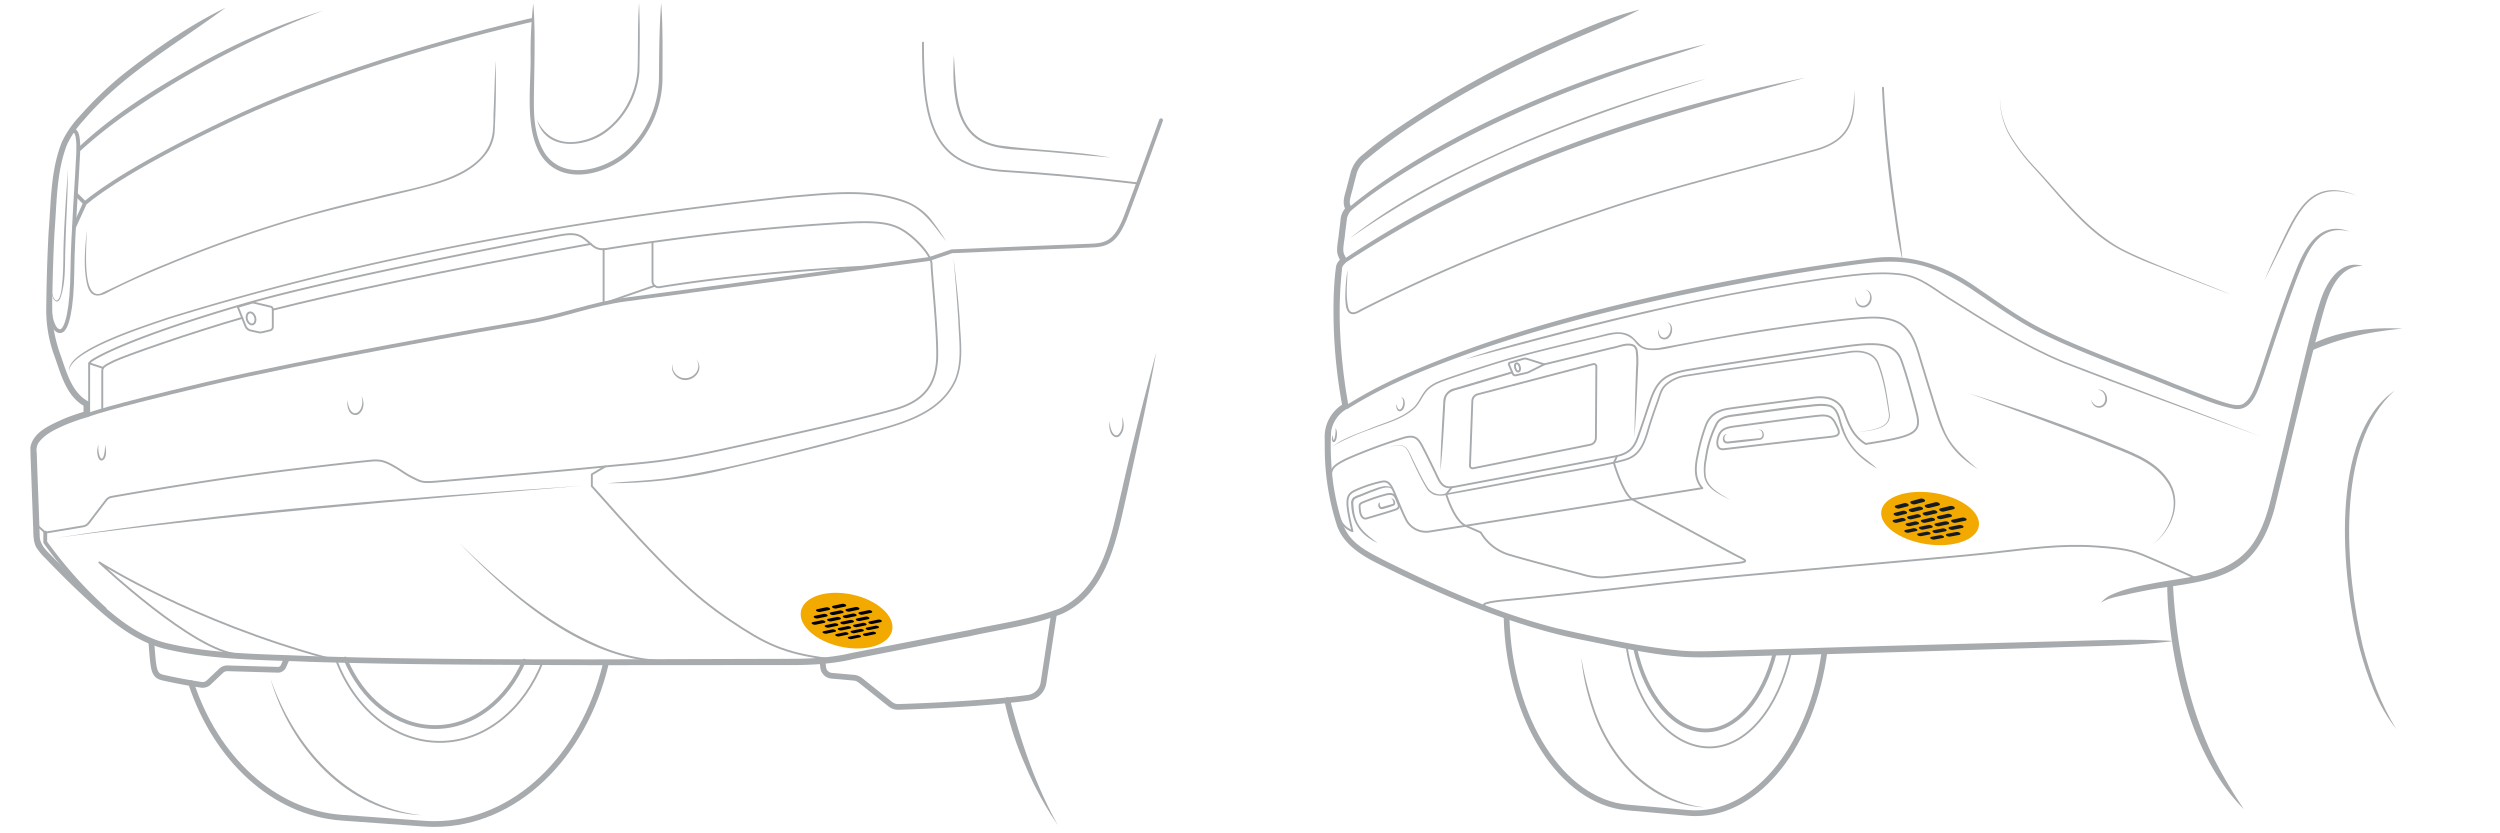 <svg xmlns="http://www.w3.org/2000/svg" width="654" height="218" viewBox="0 0 654 218"><g id="f6a17868-8086-4daf-b56c-e5ac854af149" data-name="illustration"><path d="M568.446,152.694c.76,15.575,3.82,31.353,10.592,45.481a125.143,125.143,0,0,0,7.978,13.516c-12.824-12.709-18.015-33.518-19.696-51.033-.238-2.645-.38-5.28-.374-7.965a.75.75,0,0,1,1.5,0Z" style="fill:#a7abae"/><path d="M487.975,75.788c1.959.302,2.15,3.163.66,4.214a1.976,1.976,0,0,1-2.564-.066,2.259,2.259,0,0,1-.527-2.417,2.349,2.349,0,0,0,.777,2.124c2.428,1.582,4.194-2.873,1.655-3.855Z" style="fill:#a7abae"/><path d="M548.682,101.992c1.929-.456,3.181,2.124,2.194,3.657a1.976,1.976,0,0,1-2.402.902,2.259,2.259,0,0,1-1.396-2.042,2.349,2.349,0,0,0,1.518,1.677c2.845.554,2.808-4.238.086-4.194Z" style="fill:#a7abae"/><path d="M436.061,84.261c1.767.37,1.689,2.98.53,4.024a1.597,1.597,0,0,1-2.346.017,2.288,2.288,0,0,1-.306-2.281,2.466,2.466,0,0,0,.584,2.016c2.038,1.486,3.608-2.949,1.537-3.776Z" style="fill:#a7abae"/><path d="M366.425,103.921c1.242-.013,1.232,2.036.797,2.857-.214.575-1.084,1.17-1.593.557a1.829,1.829,0,0,1-.279-1.637c.374,2.585,1.757,1.235,1.725-.568-.02-.462-.107-1.095-.65-1.21Z" style="fill:#a7abae"/><path d="M349.206,112.018c.896.125.662,4.036-.465,3.62-.517-.454-.282-1.318-.155-1.862a6.514,6.514,0,0,0,.261,1.322.425.425,0,0,0,.092.149c-.101-.02-.068.011-.018-.085a2.239,2.239,0,0,0,.211-.573,8.06,8.06,0,0,0,.262-1.982c-.011-.208.017-.486-.186-.589Z" style="fill:#a7abae"/><path d="M302.465,92.178c-2.029,11.714-5.025,24.645-7.514,36.343-2.696,11.651-4.977,26.505-17.122,32.064-7.771,3.019-16.089,4.043-24.177,5.858-4.981.933-25.969,5.095-30.309,5.942-6.041,1.47-12.448,1.653-18.621,1.593l-49.46.035c-24.734-.091-49.482-.101-74.209-.875-12.362-.538-24.909-.424-37.064-3.206C35.676,168.195,28.943,162.53,22.89,156.897c-3.791-3.472-7.48-7.176-11.054-10.872a14.824,14.824,0,0,1-2.115-2.502c-1.229-1.682-.925-4.463-1.079-6.409l-.449-12.35c-.025-1.323-.293-6.609-.228-7.857.822-4.018,5.275-5.742,8.542-7.271a53.07,53.07,0,0,1,5.934-2.054l-.59.777.002-2.675.482.738c-5.137-2.695-6.449-8.842-8.289-13.824a34.762,34.762,0,0,1-1.949-11.931l.053-3.976q.148-7.947.556-15.888c.664-7.928.479-16.186,3.506-23.718a26.577,26.577,0,0,1,4.613-6.692,94.94,94.94,0,0,1,11.522-11.066C40.72,12.793,49.443,6.676,59.007,2.015,46.32,11.482,32.295,19.228,21.946,31.387a25.096,25.096,0,0,0-4.359,6.32c-2.883,7.269-2.704,15.437-3.34,23.179q-.408,7.907-.531,15.833a71.526,71.526,0,0,0,.102,7.827A40.044,40.044,0,0,0,15.56,92.116c1.692,4.529,2.906,10.346,7.422,12.831a.807.807,0,0,1,.483.738l.002,2.675a.813.813,0,0,1-.591.778,51.487,51.487,0,0,0-5.741,1.997c-2.64,1.172-5.524,2.441-7.141,4.834a3.92,3.92,0,0,0-.378,2.541c.17,5.577.602,16.023.773,21.635-.012,1.922,1.296,3.5,2.62,4.757l2.145,2.215c2.876,2.937,5.806,5.821,8.822,8.604,5.957,5.516,12.245,10.958,20.395,12.692,11.993,2.755,24.458,2.662,36.73,3.213,24.712.823,49.436.859,74.162.867l49.463-.143c6.191.035,12.215-.131,18.241-1.575,4.794-.929,25.339-4.948,30.374-5.903,7.946-1.761,16.24-2.799,23.842-5.707,11.666-5.432,13.588-19.733,16.324-30.988,2.596-11.672,5.923-24.488,8.959-35.998Z" style="fill:#a7abae"/><path d="M39.605,168.204c.579,6.95.483,8.49,3.089,9.074,4.572,1.024,8.228,1.613,9.978,1.871a2.323,2.323,0,0,0,1.933-.609l3.253-3.077a2.319,2.319,0,0,1,1.661-.633l13.15.384a1.573,1.573,0,0,0,1.487-.941l.811-1.851" style="fill:none;stroke:#a7abae;stroke-linecap:round;stroke-linejoin:round;stroke-width:1.5px"/><path d="M142.075,172.855c-4.823,12.552-15.113,21.221-27.029,21.221-12.119,0-22.557-8.968-27.271-21.868" style="fill:none;stroke:#a7abae;stroke-linecap:round;stroke-linejoin:round;stroke-width:0.5px"/><path d="M110.327,213.268c-19.446-.785-34.565-17.951-39.58-35.749,6.213,17.873,19.905,33.59,39.58,35.749Z" style="fill:#a7abae"/><path d="M137.142,172.837c-4.494,10.344-13.248,17.364-23.31,17.364-10.243,0-19.13-7.274-23.548-17.925" style="fill:none;stroke:#a7abae;stroke-linecap:round;stroke-linejoin:round"/><path d="M215.188,173.255l.156,1.352a2.462,2.462,0,0,0,2.229,2.17l5.764.509a3.295,3.295,0,0,1,1.765.706l7.806,6.223a3.288,3.288,0,0,0,2.155.716c4.711-.146,22.113-.775,33.916-2.389a4.688,4.688,0,0,0,4-3.936l2.699-17.708" style="fill:none;stroke:#a7abae;stroke-linecap:round;stroke-linejoin:round;stroke-width:1.5px"/><path d="M158.458,173.732c-5.754,24.194-23.646,41.834-44.827,41.834q-1.382,0-2.744-.099L89.415,213.91c-17.84-1.293-32.925-15.457-39.426-35.191" style="fill:none;stroke:#a7abae;stroke-linecap:round;stroke-linejoin:round;stroke-width:1.5px"/><path d="M23.034,108.546s4.247-1.802,31.017-8.108,74.519-14.672,83.915-16.217,16.345-4.633,26.127-5.92,79.024-10.554,79.024-10.554l5.871-2.011s31.453-1.335,35.957-1.464,6.95-.772,9.653-7.851,9.138-24.968,9.138-24.968" style="fill:none;stroke:#a7abae;stroke-linecap:round;stroke-linejoin:round"/><path d="M9.485,134.97l.076,2.318,2.276,2.054,9.905-1.651a2.325,2.325,0,0,0,1.464-.88l4.557-5.955a2.323,2.323,0,0,1,1.439-.876c2.974-.529,13.164-2.312,27.038-4.409,16.603-2.51,38.74-4.891,41.121-5.084s3.604.322,5.663,1.48,2.896,1.995,5.019,3.025,2.264,1.33,6.5.965c33.592-2.896,35.78-3.153,45.046-4.054s14.672-1.03,29.859-4.376,38.868-8.623,45.432-10.682,10.296-6.049,10.296-14.157c0-7.498-1.476-21.088-1.476-23.53s-4.232-6.917-7.406-8.87-6.744-2.427-14.486-2.034a621.735,621.735,0,0,0-62.988,6.836c-2.93.488-3.662-.814-5.371-2.197s-2.848-2.034-6.673-1.383-60.009,11.398-82.601,17.985C34.309,88.2,25.764,93.246,24.462,94.06s-1.139.977-1.139,2.604v11.475" style="fill:none;stroke:#a7abae;stroke-linecap:round;stroke-linejoin:round;stroke-width:0.5px"/><line x1="157.905" y1="65.187" x2="157.905" y2="79.384" style="fill:none;stroke:#a7abae;stroke-linecap:round;stroke-linejoin:round;stroke-width:0.5px"/><path d="M70.826,80.236a.698.698,0,0,1,.536.679v4.62a.909.909,0,0,1-.698.884l-2.092.5a1.976,1.976,0,0,1-.888.007l-2.069-.46A1.977,1.977,0,0,1,64.207,85.27l-2.002-5.004L66.146,79.12Z" style="fill:none;stroke:#a7abae;stroke-linecap:round;stroke-linejoin:round;stroke-width:0.5px"/><ellipse cx="65.673" cy="83.299" rx="1.106" ry="1.608" transform="translate(-20.464 21.395) rotate(-16.044)" style="fill:none;stroke:#a7abae;stroke-linecap:round;stroke-linejoin:round;stroke-width:0.5px"/><path d="M26.756,107.357V97.185c0-1.001.106-1.301,3.002-2.702s20.198-7.468,33.604-11.325" style="fill:none;stroke:#a7abae;stroke-linecap:round;stroke-linejoin:round;stroke-width:0.5px"/><path d="M71.362,81.013c16.061-4.078,44.357-10.218,83.157-17.196" style="fill:none;stroke:#a7abae;stroke-linecap:round;stroke-linejoin:round;stroke-width:0.5px"/><path d="M12.963,80.074c0,2.512.918,6.564,2.754,6.564s3.121-6.081,3.213-15.637,1.329-25.776,1.528-30.889c.247-6.362-1.075-7.077-2.654-4.387" style="fill:none;stroke:#a7abae;stroke-linecap:round;stroke-linejoin:round"/><path d="M13.243,74.095c.399,5.506,2.478,6.451,3.008.211.368-3.345.29-6.719.376-10.104.16-4.889.484-10.279.817-15.184.125-1.685.261-3.367.284-5.057.087,6.757-.469,13.502-.601,20.255-.245,4.593.2,9.447-1.377,13.869-.183.395-.544.944-1.065.772a1.674,1.674,0,0,1-.857-1.007,10.263,10.263,0,0,1-.584-3.755Z" style="fill:#a7abae"/><path d="M158.313,122.027l-3.487,2.064V127.18c19.434,22.008,26.942,28.873,36.08,35.051s14.242,8.703,25.697,10.121" style="fill:none;stroke:#a7abae;stroke-linecap:round;stroke-linejoin:round;stroke-width:0.5px"/><path d="M11.837,139.342v2.51a113.119,113.119,0,0,0,15.498,17.442" style="fill:none;stroke:#a7abae;stroke-linecap:round;stroke-linejoin:round"/><path d="M62.434,171.198c-11.471-.517-36.44-24.07-36.44-24.07s24.196,15.444,59.6,25.015" style="fill:none;stroke:#a7abae;stroke-linecap:round;stroke-linejoin:round;stroke-width:0.5px"/><path d="M172.063,173.116c-20.392-1.236-38.37-17.094-51.987-31.135,11.013,10.663,22.851,21.133,37.138,27.107a46.115,46.115,0,0,0,14.87,3.529.25.25,0,0,1-.021.5Z" style="fill:#a7abae"/><path d="M264.228,183.035c2.935,11.351,6.784,22.57,12.518,32.845a88.553,88.553,0,0,1-8.492-15.589,86.153,86.153,0,0,1-5.494-16.947.75.75,0,0,1,1.468-.309Z" style="fill:#a7abae"/><path d="M14.797,140.693c45.597-7.096,91.704-10.463,137.713-13.643-45.284,3.77-92.539,7.551-137.713,13.643Z" style="fill:#a7abae"/><path d="M158.945,126.407c5.382-.476,10.77-.67,16.107-1.385,15.985-2.403,31.646-6.749,47.3-10.721,9.671-2.995,22.58-4.606,27.335-14.806,2.125-4.998,1.127-10.622.991-15.902q-.514-8.07-1.255-16.132c.691,5.352,1.262,10.721,1.637,16.107.214,5.352,1.197,11.001-.966,16.101-4.832,10.398-17.792,12.04-27.621,15.08-10.428,2.79-20.913,5.351-31.437,7.752a126.286,126.286,0,0,1-32.09,3.906Z" style="fill:#a7abae"/><path d="M247.493,63.085c-3.161-3.89-5.797-8.327-10.79-10.068-9.52-3.498-19.946-2.087-29.835-1.307C151.825,57.586,96.852,67.098,43.919,83.519c-4.96,1.747-26.294,8.384-25.776,13.673C16.798,91.54,39.185,84.759,43.781,83.099c52.965-16.449,107.961-25.98,163.04-31.876,9.955-.791,20.466-2.205,30.069,1.332a16.231,16.231,0,0,1,6.252,4.321,60.84,60.84,0,0,1,4.351,6.209Z" style="fill:#a7abae"/><path d="M129.612,15.851c.247,6.335.098,12.623-.238,18.985a12.098,12.098,0,0,1-1.568,4.543c-4.507,6.856-13.298,8.736-20.745,10.617-8.956,2.156-18.782,4.388-27.595,6.85a335.693,335.693,0,0,0-35.73,12.57c-5.1,2.092-10.186,4.314-15.104,6.811-2.536,1.512-4.878,1.862-5.796-1.624-1.105-4.664-.573-9.511-.176-14.222.12,3.003-1.5,18.045,3.657,16.411,5.691-2.636,11.388-5.497,17.25-7.791a324.405,324.405,0,0,1,54.162-17.27c9.916-2.829,29.314-4.426,31.154-16.966a37.248,37.248,0,0,0,.204-4.703c.162-3.112.397-11.027.526-14.213Z" style="fill:#a7abae"/><path d="M139.295,5.196S94.85,14.95,59.843,31.553C36.523,42.613,26.39,49.672,22.224,53.152l-2.879,6.29" style="fill:none;stroke:#a7abae;stroke-miterlimit:10"/><path d="M139.497.861c.708,7.683.156,18.841.17,26.654.024,4.285.534,8.852,2.841,12.52,5.187,7.804,16.968,4.181,22.422-1.602a26.536,26.536,0,0,0,7.451-17.647c.06-6.455.057-13.583.593-19.993.475,6.41.336,13.54.337,19.993a27.514,27.514,0,0,1-7.61,18.399c-5.867,6.372-18.59,10.007-24.142,1.466-4.47-6.931-2.555-18.662-2.76-26.47a116.901,116.901,0,0,1,.698-13.32Z" style="fill:#a7abae"/><path d="M140.501,31.369c2.194,4.807,6.596,6.661,11.631,5.445,8.254-1.703,13.832-9.99,14.622-18.057.245-5.971-.021-11.981.423-17.952.292,6.008.184,11.983.089,17.993a22.177,22.177,0,0,1-8.425,15.56c-5.501,4.354-16.167,5.341-18.34-2.989Z" style="fill:#a7abae"/><path d="M20.123,38.926c9.048-8.587,19.605-15.238,30.406-21.334A169.881,169.881,0,0,1,84.524,2.785,239.015,239.015,0,0,0,35.356,28.291,122.715,122.715,0,0,0,20.838,39.625l-.715-.699Z" style="fill:#a7abae"/><path d="M241.444,11.153c0,21.815,2.896,32.433,21.429,33.592s34.858,3.251,34.858,3.251" style="fill:none;stroke:#a7abae;stroke-linecap:round;stroke-linejoin:round;stroke-width:0.5px"/><path d="M249.532,14.38c.745,9.386-.075,21.538,11.75,23.653,9.665,1.323,19.581,1.419,29.227,3.169-7.339-.592-14.647-1.398-21.991-1.877-4.825-.294-10.245-.419-14.065-3.882-5.274-4.909-5.268-14.344-4.922-21.063Z" style="fill:#a7abae"/><line x1="26.932" y1="96.235" x2="23.317" y2="95.031" style="fill:none;stroke:#a7abae;stroke-linecap:round;stroke-linejoin:round;stroke-width:0.5px"/><path d="M27.408,116.294c.456,1.064.672,3.874-.815,4.198-.55-.045-.755-.506-.924-.91a4.904,4.904,0,0,1,.109-3.288A6.731,6.731,0,0,0,26.11,119.41c.987,2.148,1.55-2.411,1.298-3.116Z" style="fill:#a7abae"/><path d="M94.566,103.585c.847,1.518.748,3.923-.971,4.873a1.86,1.86,0,0,1-2.372-1.169,3.964,3.964,0,0,1-.222-2.616,4.795,4.795,0,0,0,.563,2.438c1.116,1.923,2.768.719,3.096-1.016a4.926,4.926,0,0,0-.094-2.509Z" style="fill:#a7abae"/><path d="M182.184,93.993c2.754,3.521-2.428,7.34-5.42,4.361a3.159,3.159,0,0,1-.836-3.18,3.273,3.273,0,0,0,1.099,2.899c2.77,2.428,7.154-.74,5.157-4.08Z" style="fill:#a7abae"/><path d="M293.466,108.95c.713,1.639.789,3.912-.724,5.204-1.003.692-2.062-.385-2.298-1.314a5.092,5.092,0,0,1-.124-2.709,6.636,6.636,0,0,0,.482,2.569c.281.65.923,1.526,1.667,1.034,1.254-1.063,1.324-3.221.997-4.785Z" style="fill:#a7abae"/><path d="M170.692,63.299V73.548a1.593,1.593,0,0,0,1.856,1.571c6.021-1.004,26.388-4.094,56.632-5.506" style="fill:none;stroke:#a7abae;stroke-linecap:round;stroke-linejoin:round;stroke-width:0.5px"/><line x1="157.905" y1="79.384" x2="171.256" y2="74.764" style="fill:none;stroke:#a7abae;stroke-linecap:round;stroke-linejoin:round;stroke-width:0.5px"/><path d="M217.053,159.107c.221.197.117.416-.232.491l-2.189.471a1.354,1.354,0,0,1-1.04-.217c-.228-.196-.129-.416.221-.492l2.203-.475A1.328,1.328,0,0,1,217.053,159.107Z" style="fill:#a7abae"/><path d="M216.404,160.823c.22.191.118.406-.226.479l-2.161.464a1.355,1.355,0,0,1-1.029-.209c-.226-.19-.13-.405.216-.48l2.174-.468A1.329,1.329,0,0,1,216.404,160.823Z" style="fill:#a7abae"/><path d="M219.875,161.617c.211.188.105.399-.236.472l-2.141.458a1.315,1.315,0,0,1-1.008-.205c-.217-.187-.117-.398.226-.472l2.154-.462A1.29,1.29,0,0,1,219.875,161.617Z" style="fill:#a7abae"/><path d="M219.206,163.263c.21.183.106.388-.231.46l-2.114.451a1.317,1.317,0,0,1-.997-.198c-.216-.182-.117-.388.221-.46l2.127-.455A1.292,1.292,0,0,1,219.206,163.263Z" style="fill:#a7abae"/><path d="M222.569,164.015c.202.179.094.382-.24.453l-2.095.446a1.279,1.279,0,0,1-.977-.193c-.208-.178-.105-.382.23-.453l2.108-.449A1.254,1.254,0,0,1,222.569,164.015Z" style="fill:#a7abae"/><path d="M215.812,162.488c.218.186.118.395-.222.468l-2.134.457a1.357,1.357,0,0,1-1.018-.202c-.224-.185-.13-.395.211-.468l2.147-.46A1.331,1.331,0,0,1,215.812,162.488Z" style="fill:#a7abae"/><path d="M218.593,164.861c.208.178.107.378-.226.449l-2.088.445a1.319,1.319,0,0,1-.987-.19c-.214-.177-.118-.378.216-.449l2.101-.448A1.294,1.294,0,0,1,218.593,164.861Z" style="fill:#a7abae"/><path d="M221.883,165.595c.2.174.095.372-.235.442l-2.07.439a1.281,1.281,0,0,1-.967-.187c-.206-.174-.106-.372.225-.442l2.082-.443A1.257,1.257,0,0,1,221.883,165.595Z" style="fill:#a7abae"/><path d="M220.587,159.924c.212.193.104.409-.241.483l-2.168.466a1.313,1.313,0,0,1-1.018-.212c-.219-.192-.116-.409.231-.483l2.182-.469A1.287,1.287,0,0,1,220.587,159.924Z" style="fill:#a7abae"/><path d="M223.298,162.39c.203.184.093.392-.245.464l-2.122.453a1.276,1.276,0,0,1-.987-.2c-.209-.183-.104-.392.235-.464l2.134-.456A1.251,1.251,0,0,1,223.298,162.39Z" style="fill:#a7abae"/><path d="M225.887,164.745c.194.176.082.376-.248.446l-2.076.441a1.242,1.242,0,0,1-.958-.189c-.2-.175-.093-.375.239-.446l2.089-.444A1.217,1.217,0,0,1,225.887,164.745Z" style="fill:#a7abae"/><path d="M225.144,166.306c.193.172.084.366-.243.435l-2.051.434a1.244,1.244,0,0,1-.948-.183c-.199-.171-.094-.366.234-.435l2.063-.437A1.22,1.22,0,0,1,225.144,166.306Z" style="fill:#a7abae"/><path d="M217.791,158.948a1.312,1.312,0,0,0,1.029.22l2.196-.473c.35-.075.461-.297.247-.496a1.286,1.286,0,0,0-1.026-.224l-2.21.477C217.676,158.528,217.571,158.75,217.791,158.948Z" style="fill:#a7abae"/><path d="M221.291,159.773a1.272,1.272,0,0,0,1.008.215l2.176-.467c.346-.074.462-.292.256-.487a1.247,1.247,0,0,0-1.005-.219l-2.19.471C221.189,159.36,221.079,159.579,221.291,159.773Z" style="fill:#a7abae"/><path d="M220.597,161.463a1.274,1.274,0,0,0,.997.208l2.148-.46c.342-.073.455-.286.251-.475a1.249,1.249,0,0,0-.995-.211l-2.162.464C220.494,161.061,220.386,161.274,220.597,161.463Z" style="fill:#a7abae"/><path d="M223.987,162.242a1.236,1.236,0,0,0,.977.203l2.129-.454c.339-.072.455-.281.26-.468a1.212,1.212,0,0,0-.974-.207l-2.142.458C223.896,161.847,223.785,162.057,223.987,162.242Z" style="fill:#a7abae"/><path d="M223.275,163.864a1.239,1.239,0,0,0,.967.196l2.102-.448c.335-.071.449-.275.254-.457a1.215,1.215,0,0,0-.964-.2l-2.115.451C223.183,163.479,223.074,163.684,223.275,163.864Z" style="fill:#a7abae"/><path d="M224.675,160.589a1.234,1.234,0,0,0,.987.211l2.156-.462c.343-.073.462-.288.265-.479a1.21,1.21,0,0,0-.984-.214l-2.169.465C224.586,160.183,224.472,160.398,224.675,160.589Z" style="fill:#a7abae"/><path d="M227.266,163.014a1.2,1.2,0,0,0,.957.199l2.109-.449c.336-.071.456-.277.268-.46a1.177,1.177,0,0,0-.954-.202l-2.122.452C227.187,162.626,227.072,162.832,227.266,163.014Z" style="fill:#a7abae"/><path d="M226.562,164.601a1.203,1.203,0,0,0,.948.192l2.083-.442c.332-.07.449-.271.262-.449a1.18,1.18,0,0,0-.945-.195l-2.096.446C226.481,164.223,226.369,164.424,226.562,164.601Z" style="fill:#a7abae"/><path d="M225.835,166.159a1.206,1.206,0,0,0,.939.185l2.058-.436c.328-.069.443-.266.256-.439a1.183,1.183,0,0,0-.936-.189l-2.07.439C225.754,165.79,225.643,165.987,225.835,166.159Z" style="fill:#a7abae"/><line x1="22.224" y1="53.152" x2="19.839" y2="50.795" style="fill:none;stroke:#a7abae;stroke-miterlimit:10"/><path d="M618.148,69.588c-5.652-.137-8.268,5.279-9.741,9.985-1.308,4.237-2.914,10.757-4.047,15.145-2.786,11.154-6.61,27.139-9.317,38.249-4.73,17.501-14.602,18.7-30.44,20.936-2.58.424-5.138.945-7.677,1.487-2.484.632-5.176.893-7.352,2.324a7.663,7.663,0,0,1,3.255-2.325c3.66-1.595,7.629-2.245,11.509-2.99,10.312-1.861,21.105-2.037,26.471-12.662,2.436-4.575,3.354-9.802,4.635-14.801,2.573-10.159,4.8-20.417,7.305-30.617,1.267-5.101,2.497-10.195,4.154-15.241,1.468-4.863,5.154-11.374,11.244-9.49Z" style="fill:#a7abae"/><path d="M468.421,170.936c-3.251,14.37-11.541,24.584-21.255,24.584-10.102,0-19.407-10.812-21.621-26.327" style="fill:none;stroke:#a7abae;stroke-linecap:round;stroke-linejoin:round;stroke-width:0.5px"/><path d="M464.272,170.812c-2.978,11.909-9.969,20.27-18.119,20.27-8.441,0-15.638-8.967-18.422-21.557" style="fill:none;stroke:#a7abae;stroke-linecap:round;stroke-linejoin:round"/><path d="M477.307,170.358c-3.264,24.2-17.139,42.38-33.76,42.38q-1.019,0-2.023-.09L425.69,211.232c-17.137-1.533-30.827-22.942-31.567-49.54" style="fill:none;stroke:#a7abae;stroke-linecap:round;stroke-linejoin:round;stroke-width:1.5px"/><path d="M389.017,158.907c-2.316-.892.102-1.494,6.256-2.029s22.209-2.23,40.047-4.281,73.404-6.6,84.553-7.849,19.265-2.408,28.452-1.784,10.703,1.516,15.252,3.478,10.706,4.743,10.706,4.743" style="fill:none;stroke:#a7abae;stroke-linecap:round;stroke-linejoin:round;stroke-width:0.5px"/><path d="M350.205,135.164a5.978,5.978,0,0,0,3.592,3.78c-1.845-7.642-1.757-9.311.351-10.453a33.342,33.342,0,0,1,7.203-2.46c1.581-.351,2.284.351,3.162,2.284s2.108,5.183,3.162,7.291a5.906,5.906,0,0,0,6.298,3.442L445.326,127.7c-1.698-1.903-2.108-4.421-1.288-8.345a49.165,49.165,0,0,1,2.225-8.081c.82-2.167,2.459-3.806,5.797-4.333s18.739-2.46,22.546-2.928,6.734.82,7.847,3.924,2.342,6.207,5.622,8.198c13.469-2.108,14.698-2.928,13.176-8.725s-2.576-9.487-3.792-12.956c-1.336-3.814-4.465-4.963-11.727-4.202s-37.303,5.388-43.92,6.5-8.433,3.045-10.306,8.667-2.225,6.676-3.045,8.96-1.932,4.216-5.739,4.978-39.352,7.437-42.046,7.964-3.572-.234-4.743-2.752-2.577-5.329-3.748-7.613-2.05-3.279-5.036-2.401a139.389,139.389,0,0,0-14.816,5.505c-3.162,1.581-4.467,2.414-4.081,5.223" style="fill:none;stroke:#a7abae;stroke-linecap:round;stroke-linejoin:round;stroke-width:0.5px"/><path d="M423.023,119.289l-.829,1.776s2.326,8.032,4.795,9.552c0,0,25.939,14.097,28.015,15.094s2.178,1.287-.498,1.562c-10.632,1.096-33.475,3.671-34.97,3.754a17.038,17.038,0,0,1-5.898-.831c-3.24-.831-13.207-3.406-18.523-4.984a12.834,12.834,0,0,1-7.745-5.918l-3.971-1.744c-3.07-1.474-5.064-8.254-5.064-8.254l1.471-1.845" style="fill:none;stroke:#a7abae;stroke-linecap:round;stroke-linejoin:round;stroke-width:0.5px"/><path d="M363.301,116.969c3.909-1.337,4.75-.293,6.252,3.169,1.193,2.367,2.4,5.024,3.807,7.244a3.979,3.979,0,0,0,4.55,1.773l21.503-4.067c4.04-.962,23.3-3.867,26.719-5.444,3.539-1.552,4.247-5.58,5.304-8.918.554-1.742,1.161-3.467,1.774-5.185.684-1.708.954-3.681,2.365-4.981a10.128,10.128,0,0,1,4.972-2.42c12.305-1.979,30.999-4.476,43.35-6.287,2.659-.402,6.066.066,7.407,2.763,1.75,4.24,2.355,8.86,3.01,13.372.736,4.478-5.263,4.59-8.324,5.077,2.978-.579,8.828-.762,8.093-5.05-.688-4.447-1.364-9.06-3.116-13.213-1.33-2.522-4.424-2.873-7.018-2.514-12.324,1.813-31.038,4.329-43.302,6.303a9.683,9.683,0,0,0-4.744,2.299c-1.349,1.255-1.585,3.175-2.251,4.808-.613,1.718-1.216,3.436-1.766,5.171-1.043,3.393-1.89,7.624-5.545,9.204-3.47,1.622-22.811,4.528-26.839,5.499-7.176,1.338-14.332,2.726-21.531,3.987a5.902,5.902,0,0,1-2.799-.139,4.256,4.256,0,0,1-2.097-1.854c-.948-1.583-1.765-3.209-2.569-4.852l-1.167-2.478c-1.446-3.522-2.128-4.441-6.036-3.269Z" style="fill:#a7abae"/><path d="M452.679,130.841c-2.661-1.482-6.202-2.81-6.859-6.184a14.147,14.147,0,0,1,.196-4.766,27.63,27.63,0,0,1,2.779-9.061c.735-1.565,2.568-2.115,4.14-2.338l9.356-1.263c3.117-.425,6.234-.839,9.366-1.183,2.377-.14,4.799-.74,7.15-.091,2.47.964,2.536,4.027,3.427,6.138a15.747,15.747,0,0,0,5.224,7.538c1.22.973,2.49,1.91,3.652,2.982-5.337-2.986-8.535-6.627-10.073-12.606-.432-1.396-.915-3.052-2.408-3.564-2.206-.579-4.649.009-6.91.156-3.118.365-6.234.788-9.352,1.195l-9.347,1.234c-1.509.232-3.106.656-3.762,2.058a27.14,27.14,0,0,0-2.747,8.882,14.157,14.157,0,0,0-.274,4.604c.584,3.232,3.961,4.624,6.442,6.269Z" style="fill:#a7abae"/><path d="M364.514,128.315c-1.35-1.746-4.13-.055-5.809.436l-2.974,1.216a5.446,5.446,0,0,0-1.364.628,1.541,1.541,0,0,0-.317,1.267c.209,5.395,2.271,7.148,6.364,10.214-4.433-2.106-6.756-5.208-6.946-10.19a2.053,2.053,0,0,1,.523-1.716,5.557,5.557,0,0,1,1.537-.717l2.987-1.189c1.684-.538,4.95-2.19,5.997.049Z" style="fill:#a7abae"/><path d="M416.833,95.238a.608.608,0,0,1,.522.139.654.654,0,0,1,.254.492l-.118,18.63a1.834,1.834,0,0,1-1.514,1.849l-30.623,6.157a.695.695,0,0,1-.558-.153.635.635,0,0,1-.254-.5l.621-16.918a1.883,1.883,0,0,1,1.462-1.8Z" style="fill:none;stroke:#a7abae;stroke-linecap:round;stroke-linejoin:round;stroke-width:0.5px"/><path d="M352.1,106.066a116.486,116.486,0,0,1,17.12-8.858c17.667-7.591,36.157-13.153,54.825-17.658A594.661,594.661,0,0,1,490.173,67.502c10.038-1.216,19.318,2.214,27.338,7.985,5.303,3.596,10.468,7.353,16.118,10.277,9.851,5.1,24.974,10.412,35.364,14.719,2.974,1.17,5.952,2.334,8.945,3.436,1.496.543,2.999,1.096,4.505,1.526,1.495.411,3.094.832,4.318.236,2.495-1.536,3.326-5.2,4.369-7.871,2.934-8.835,6.085-18.573,9.521-27.196,2.366-6.052,6.356-13.071,14.031-10.025-7.7-2.048-10.69,4.439-13.106,10.409-3.392,8.533-6.537,18.362-9.469,27.142-1.313,3.483-2.695,9.48-7.524,8.836-5.563-1.074-10.691-3.584-15.98-5.506-10.55-4.358-25.47-9.562-35.489-14.731-5.733-2.961-10.953-6.752-16.235-10.324-5.225-3.576-10.928-6.657-17.176-7.576-6.239-.981-12.605.152-18.919,1.006-6.322.916-12.627,1.967-18.919,3.086-25.128,4.569-50.176,10.075-74.352,18.388-11.956,4.226-24.09,8.796-34.831,15.557a.504.504,0,0,1-.727-.121.498.498,0,0,1,.143-.691Z" style="fill:#a7abae"/><path d="M514.984,102.841c11.82,3.737,24.541,8.121,36.011,12.705,5.764,2.507,12.475,4.399,16.174,9.913,4.04,5.667,1.121,13.19-4.049,16.997,4.88-3.882,7.593-11.29,3.593-16.689-3.72-5.275-10.297-7.12-15.993-9.535-10.264-4.153-25.209-9.503-35.736-13.391Z" style="fill:#a7abae"/><path d="M499.165,131.876c.252.228.176.486-.166.578l-2.109.566a1.267,1.267,0,0,1-1.046-.238c-.251-.221-.19-.473.138-.564l2.106-.583A1.278,1.278,0,0,1,499.165,131.876Z" style="fill:#a7abae"/><path d="M498.75,133.872c.245.218.173.463-.159.547l-2.048.518a1.265,1.265,0,0,1-1.018-.236c-.245-.212-.187-.452.132-.535l2.044-.534A1.275,1.275,0,0,1,498.75,133.872Z" style="fill:#a7abae"/><path d="M502.383,134.787c.241.218.156.462-.188.544l-2.12.506a1.29,1.29,0,0,1-1.032-.239c-.241-.212-.17-.45.16-.531l2.118-.522A1.301,1.301,0,0,1,502.383,134.787Z" style="fill:#a7abae"/><path d="M501.892,136.667c.236.21.154.44-.179.515l-2.058.463a1.287,1.287,0,0,1-1.004-.237c-.235-.204-.168-.429.153-.504l2.056-.478A1.299,1.299,0,0,1,501.892,136.667Z" style="fill:#a7abae"/><path d="M505.47,137.58c.232.209.138.438-.208.511l-2.129.451a1.312,1.312,0,0,1-1.017-.24c-.231-.203-.152-.428.18-.5l2.127-.466A1.324,1.324,0,0,1,505.47,137.58Z" style="fill:#a7abae"/><path d="M498.394,135.755c.24.21.171.442-.152.519l-1.991.475a1.263,1.263,0,0,1-.992-.234c-.239-.204-.183-.431.127-.508l1.987-.49A1.273,1.273,0,0,1,498.394,135.755Z" style="fill:#a7abae"/><path d="M501.465,138.442c.23.202.152.421-.172.489l-2.001.424a1.285,1.285,0,0,1-.979-.234c-.23-.196-.165-.411.147-.479l1.998-.438A1.296,1.296,0,0,1,501.465,138.442Z" style="fill:#a7abae"/><path d="M504.91,139.35c.226.201.137.418-.198.485l-2.067.411a1.309,1.309,0,0,1-.991-.237c-.226-.196-.15-.409.172-.475l2.064-.425A1.321,1.321,0,0,1,504.91,139.35Z" style="fill:#a7abae"/><path d="M502.929,132.797c.247.228.157.485-.198.575l-2.187.553a1.293,1.293,0,0,1-1.06-.242c-.247-.221-.172-.472.168-.561l2.184-.571A1.305,1.305,0,0,1,502.929,132.797Z" style="fill:#a7abae"/><path d="M506.089,135.707c.237.218.138.46-.218.54l-2.195.494a1.316,1.316,0,0,1-1.045-.243c-.237-.212-.153-.448.189-.527l2.193-.51A1.328,1.328,0,0,1,506.089,135.707Z" style="fill:#a7abae"/><path d="M509.119,138.498c.227.209.12.436-.237.507l-2.201.438a1.338,1.338,0,0,1-1.03-.243c-.227-.203-.135-.426.208-.496l2.2-.453A1.35,1.35,0,0,1,509.119,138.498Z" style="fill:#a7abae"/><path d="M508.434,140.261c.222.201.12.416-.226.481l-2.135.399a1.334,1.334,0,0,1-1.003-.24c-.222-.196-.135-.407.199-.471l2.133-.413A1.347,1.347,0,0,1,508.434,140.261Z" style="fill:#a7abae"/><path d="M499.896,131.677a1.296,1.296,0,0,0,1.09.244l2.256-.605c.366-.098.46-.37.207-.608a1.309,1.309,0,0,0-1.125-.248l-2.253.624C499.721,131.182,499.644,131.447,499.896,131.677Z" style="fill:#a7abae"/><path d="M503.66,132.609a1.324,1.324,0,0,0,1.105.248l2.339-.592c.38-.096.489-.366.241-.604a1.337,1.337,0,0,0-1.141-.252l-2.337.611C503.503,132.116,503.411,132.379,503.66,132.609Z" style="fill:#a7abae"/><path d="M503.118,134.609a1.319,1.319,0,0,0,1.074.245l2.265-.54c.368-.088.471-.343.229-.57a1.332,1.332,0,0,0-1.107-.249l-2.263.558C502.963,134.139,502.876,134.389,503.118,134.609Z" style="fill:#a7abae"/><path d="M506.822,135.54a1.347,1.347,0,0,0,1.089.249l2.345-.527c.381-.086.499-.339.261-.566a1.36,1.36,0,0,0-1.123-.253l-2.343.545C506.685,135.072,506.584,135.319,506.822,135.54Z" style="fill:#a7abae"/><path d="M506.207,137.421a1.343,1.343,0,0,0,1.059.246l2.27-.481c.368-.078.481-.318.249-.535a1.355,1.355,0,0,0-1.091-.25l-2.269.497C506.072,136.975,505.975,137.21,506.207,137.421Z" style="fill:#a7abae"/><path d="M507.426,133.564a1.351,1.351,0,0,0,1.12.251l2.422-.578c.394-.094.518-.362.275-.599a1.365,1.365,0,0,0-1.156-.255l-2.421.597C507.289,133.072,507.183,133.334,507.426,133.564Z" style="fill:#a7abae"/><path d="M510.527,136.491a1.374,1.374,0,0,0,1.103.252l2.425-.513c.394-.083.527-.335.294-.562a1.388,1.388,0,0,0-1.138-.256l-2.425.531C510.409,136.025,510.294,136.271,510.527,136.491Z" style="fill:#a7abae"/><path d="M509.853,138.349a1.369,1.369,0,0,0,1.072.249l2.348-.467c.381-.076.507-.314.28-.531a1.382,1.382,0,0,0-1.105-.254l-2.347.483C509.735,137.905,509.625,138.138,509.853,138.349Z" style="fill:#a7abae"/><path d="M509.173,140.12a1.364,1.364,0,0,0,1.043.246l2.274-.425c.369-.069.489-.294.267-.503a1.377,1.377,0,0,0-1.074-.25l-2.273.44C509.055,139.696,508.95,139.917,509.173,140.12Z" style="fill:#a7abae"/><path d="M517.414,122.752c-9.331-5.85-9.875-11.573-12.996-21.222l-1.862-6.104c-1.241-3.867-2.061-8.587-5.875-10.737-3.766-1.956-8.291-1.34-12.391-1.014-6.344.647-12.665,1.5-18.975,2.425-8.412,1.246-16.803,2.647-25.151,4.266-3.134.508-6.32,1.637-9.545,1.07a4.666,4.666,0,0,1-2.721-1.803,5.738,5.738,0,0,0-5.431-2.22c-1.817.196-4.385.966-6.205,1.342-8.268,1.975-16.572,3.848-24.694,6.371q-6.095,1.873-12.129,3.938c-1.984.721-4.083,1.316-5.637,2.703-1.603,1.412-2.196,3.638-3.786,5.088-3.214,2.947-7.583,3.878-11.508,5.471a61.169,61.169,0,0,0-8.766,3.779c-.854.556-1.923,1.198-1.992,2.312.221-2.808,8.252-5.219,10.672-6.317,3.845-1.609,8.235-2.597,11.343-5.498,1.574-1.473,2.129-3.69,3.757-5.138,1.649-1.501,3.796-2.086,5.772-2.811,4.025-1.39,8.075-2.697,12.143-3.948,8.131-2.53,16.444-4.409,24.72-6.389,3.021-.524,6.466-2.165,9.507-.975,1.587.565,2.456,2.067,3.676,3.067,1.303.877,2.958.779,4.48.653,10.442-1.883,20.903-3.953,31.424-5.427,6.316-.929,12.644-1.786,18.996-2.436,4.21-.335,8.757-.965,12.677,1.068,3.975,2.231,4.839,7.06,6.107,11.018l1.864,6.101c1.138,3.477,2.577,8.755,4.122,12.025,1.832,3.824,5.189,6.589,8.402,9.342Z" style="fill:#a7abae"/><path d="M399.413,93.873a1.57,1.57,0,0,0-.908-.012l-3.551,1.023a.347.347,0,0,0-.224.467l1.001,2.402a.716.716,0,0,0,.819.423l2.73-.616a2.865,2.865,0,0,0,.65-.232l4.039-2.018Z" style="fill:none;stroke:#a7abae;stroke-linecap:round;stroke-linejoin:round;stroke-width:0.5px"/><ellipse cx="396.971" cy="96.115" rx="0.617" ry="1.105" transform="translate(-11.377 104.858) rotate(-14.837)" style="fill:none;stroke:#a7abae;stroke-linecap:round;stroke-linejoin:round;stroke-width:0.5px"/><path d="M383.077,94.057c8.674-3.053,17.624-5.197,26.501-7.558,17.8-4.557,35.741-8.609,53.865-11.656,4.532-.75,9.067-1.486,13.618-2.122,6.814-.86,13.761-2.035,20.637-1.113,4.699.586,8.379,3.813,12.238,6.228,9.633,6.068,19.497,12.349,30.018,16.725,17.116,6.612,34.362,12.979,51.48,19.641-16.953-6.224-34.806-12.666-51.651-19.233C529.22,90.58,519.348,84.295,509.694,78.221c-3.847-2.396-7.426-5.575-12.07-6.159-6.81-.908-13.721.265-20.496,1.122-4.545.637-9.076,1.375-13.605,2.125-27.207,4.465-53.843,11.624-80.444,18.748Z" style="fill:#a7abae"/><path d="M497.663,68.015a107.499,107.499,0,0,1-1.965-11.174,305.101,305.101,0,0,1-3.364-33.868.25.25,0,0,1,.5-.015c.495,11.318,1.833,22.59,3.383,33.809.437,3.289,1.287,7.963,1.446,11.248Z" style="fill:#a7abae"/><path d="M351.639,67.762c36.212-24.287,78.195-38.789,120.698-47.452-31.379,8.435-62.981,17.099-91.982,32.056a284.83,284.83,0,0,0-28.161,16.227.5.5,0,0,1-.555-.832Z" style="fill:#a7abae"/><path d="M352.935,54.217c24.003-19.834,63.058-35.626,93.352-42.694-4.065,1.432-8.16,2.727-12.257,4.012-20.372,6.567-40.487,14.555-59.121,25.145-7.384,4.277-14.763,8.8-21.302,14.278a.5.5,0,1,1-.671-.742Z" style="fill:#a7abae"/><path d="M352.99,62.446c13.412-10.688,29.123-18.087,44.725-24.99A361.505,361.505,0,0,1,446.19,20.623c-4.063,1.348-8.161,2.568-12.235,3.867-28.33,9.289-56.497,20.658-80.964,37.956Z" style="fill:#a7abae"/><path d="M352.509,70.633c-.039,3.283-.536,6.775.24,9.962a1.836,1.836,0,0,0,.571.925c1.072.577,2.201-.465,3.219-.918a434.994,434.994,0,0,1,60.548-25.087c18.985-6.581,38.836-11.245,58.183-16.592,8.267-2.507,9.594-7.213,9.819-15.257.47,8.183-1.377,13.166-9.677,15.673-19.361,5.364-39.185,10.026-58.176,16.62a434.514,434.514,0,0,0-60.463,25.082c-1.099.508-2.459,1.684-3.747.882-1.07-.928-.987-2.474-1.094-3.73a44.927,44.927,0,0,1,.578-7.561Z" style="fill:#a7abae"/><path d="M616.533,51.158c-12.317-4.411-15.42,4.889-20.045,13.962L592.29,73.537q1.824-4.338,3.853-8.586c4.394-9.241,8.168-18.91,20.39-13.793Z" style="fill:#a7abae"/><path d="M583.431,76.987c-4.868-1.818-14.577-5.581-19.395-7.516a84.337,84.337,0,0,1-9.528-4.208c-9.292-5.037-15.518-13.861-22.541-21.431a48.078,48.078,0,0,1-6.259-8.316,19.892,19.892,0,0,1-2.515-10,19.767,19.767,0,0,0,2.725,9.883,48.408,48.408,0,0,0,6.294,8.213c7.079,7.517,13.344,16.152,22.498,21.286,6.18,3.36,22.068,9.221,28.719,12.089Z" style="fill:#a7abae"/><path d="M568.722,167.692c-10.78,1.333-21.601,1.299-32.408,1.708-16.222.476-48.655,1.486-64.86,1.891l-16.215.438c-4.936.124-11.462.481-16.296-.012-7.831-.646-16.345-2.579-24.059-4.127C401.55,165.029,388.709,160.319,376.3,154.89q-7.448-3.266-14.722-6.896c-4.877-2.351-10.352-5.425-11.993-11.03a66.118,66.118,0,0,1-3.029-20.224l-.014-2.036a9.975,9.975,0,0,1,5.04-9.134l-.396.843a136.607,136.607,0,0,1-2.289-29.067c.097-2.442.258-4.882.569-7.311a3.193,3.193,0,0,1,.542-1.484,12.237,12.237,0,0,1,.867-.994l-.137.891c-.186-.466-.581-1.161-.744-1.707-.559-1.441.162-4.123.248-5.583l.433-3.505a5.184,5.184,0,0,1,.975-2.835l.517-.713L352.136,55c-1.354-1.993-.146-4.408.306-6.465l.765-2.941a9.035,9.035,0,0,1,3.518-5.318c2.317-1.986,4.757-3.82,7.231-5.596a252.792,252.792,0,0,1,42.329-23.651c7.399-3.245,14.784-6.609,22.689-8.528C421.778,6.278,414.21,8.997,406.89,12.37q-11.014,4.954-21.592,10.793c-9.624,5.402-19.084,11.211-27.544,18.309a7.478,7.478,0,0,0-2.825,3.823c-.072.329-.843,3.212-.942,3.639-.179.941-1.011,3.247-.874,4.128-.018.684.836,1.334.355,1.984A4.849,4.849,0,0,0,352.38,57.03c-.032.418-.488,3.798-.531,4.321-.049,1.099-.705,3.886-.304,4.895.108.63,1.163,1.708.537,2.408-.394.506-.973.867-.994,1.593a105.462,105.462,0,0,0-.501,16.769,144.835,144.835,0,0,0,2.173,19.109.814.814,0,0,1-.396.843,8.303,8.303,0,0,0-4.123,5.843,62.291,62.291,0,0,0,.011,7.933,61.244,61.244,0,0,0,2.784,15.704,14.138,14.138,0,0,0,1.708,3.436c2.314,3.228,6.016,4.937,9.51,6.76,14.461,7.156,29.398,13.735,45.05,17.721,10.301,2.29,21.279,4.754,31.776,5.772,4.783.517,11.3.049,16.123-.038l16.213-.482c16.107-.521,48.735-1.359,64.856-1.79,10.812-.205,21.611-.852,32.45-.133Z" style="fill:#a7abae"/><path d="M450.846,117.524c-1.331.119-1.966-.966-1.395-3.041s1.775-2.54,3.931-2.871,20.48-2.739,22.952-2.909,3.234.791,3.994,2.397,1.585,2.915-1.331,3.164S450.846,117.524,450.846,117.524Z" style="fill:none;stroke:#a7abae;stroke-linecap:round;stroke-linejoin:round;stroke-width:0.5px"/><path d="M356.352,131.49a44.438,44.438,0,0,1,6.573-2.206c1.575-.261,1.955.291,2.466,1.54s1.082,2.012-.451,2.535-6.519,1.982-7.408,2.251-1.606-.53-1.768-2.018S355.553,131.863,356.352,131.49Z" style="fill:none;stroke:#a7abae;stroke-linecap:round;stroke-linejoin:round;stroke-width:0.5px"/><path d="M451.809,113.565c-.842.307-.965,1.626-.18,1.921a2.507,2.507,0,0,0,.851-.041l3.832-.443c1.278-.12,2.561-.232,3.83-.375,1.234.133,1.276-2.241-.191-2.197,1.771-.444,2.05,2.652.253,2.653-2.215.326-5.405.657-7.662.881a2.624,2.624,0,0,1-1.06.008c-1.258-.345-.895-2.476.326-2.406Z" style="fill:#a7abae"/><path d="M361.083,131.409c-.274.325-.071,1.145.264,1.244a14.373,14.373,0,0,0,1.621-.435c.394-.11,1.128-.309,1.51-.434.128-.319-.032-1.251-.587-1.281a.464.464,0,0,1,.504-.015c.51.275.888,1.343.277,1.735-.141.06-.519.193-.667.247-.431.158-1.31.438-1.754.556a2.268,2.268,0,0,1-1.034.145c-.793-.226-.933-1.615-.133-1.762Z" style="fill:#a7abae"/><path d="M395.656,97.645c-4.407,1.34-9.315,2.81-13.766,4.1-1.453.41-3.097.712-3.609,2.345a10.483,10.483,0,0,0-.25,2.298l-.142,2.39c-.269,4.631-.576,9.735-1.079,14.325.025-5.436.398-11.303.691-16.745l.066-1.195a3.657,3.657,0,0,1,3.016-3.615c.745-.222,4.901-1.46,5.736-1.708,3.056-.921,6.13-1.781,9.194-2.675a.25.25,0,0,1,.142.48Z" style="fill:#a7abae"/><path d="M403.909,95.069l17.613-4.256c1.957-.299,4.163-1.54,6.082-.557a2.275,2.275,0,0,1,.811,1.445,21.224,21.224,0,0,1,.111,4.583c-.236,5.848-.53,12.287-.942,18.094.03-5.811.202-12.271.411-18.113a22.797,22.797,0,0,0-.095-4.453,1.774,1.774,0,0,0-.601-1.137c-1.625-.791-3.92.349-5.665.625l-5.869,1.418-11.737,2.836a.25.25,0,0,1-.119-.486Z" style="fill:#a7abae"/><path d="M626.497,102.132c-15.929,14.098-12.816,48.011-8.39,66.969,1.978,7.556,4.598,15.037,8.81,21.663-4.966-6.176-7.669-13.863-9.722-21.429-4.591-18.108-8.16-55.21,9.302-67.203Z" style="fill:#a7abae"/><path d="M604.328,90.251c7.41-3.782,15.934-4.703,24.135-4.29-2.036.216-4.06.43-6.066.748a71.885,71.885,0,0,0-17.36,4.864.75.75,0,0,1-.709-1.322Z" style="fill:#a7abae"/><path d="M445.743,211.197c-14.245-.639-25.039-12.876-29.188-25.74a58.268,58.268,0,0,1-2.895-13.385,90.986,90.986,0,0,0,3.34,13.228c4.444,13.121,14.544,24.017,28.743,25.897Z" style="fill:#a7abae"/></g><g id="b2c2532f-efa8-4431-abb6-4e58d85488ef" data-name="above"><ellipse cx="221.461" cy="162.36" rx="6.975" ry="12.188" transform="translate(16.37 344.962) rotate(-77.926)" style="fill:#f2a900"/><path d="M217.053,159.107c.221.197.117.416-.232.491l-2.189.471a1.354,1.354,0,0,1-1.04-.217c-.228-.196-.129-.416.221-.492l2.203-.475A1.328,1.328,0,0,1,217.053,159.107Z" style="fill:#000001"/><path d="M216.404,160.823c.22.191.118.406-.226.479l-2.161.464a1.355,1.355,0,0,1-1.029-.209c-.226-.19-.13-.405.216-.48l2.174-.468A1.329,1.329,0,0,1,216.404,160.823Z" style="fill:#000001"/><path d="M219.875,161.617c.211.188.105.399-.236.472l-2.141.458a1.315,1.315,0,0,1-1.008-.205c-.217-.187-.117-.398.226-.472l2.154-.462A1.29,1.29,0,0,1,219.875,161.617Z" style="fill:#000001"/><path d="M219.206,163.263c.21.183.106.388-.231.46l-2.114.451a1.317,1.317,0,0,1-.997-.198c-.216-.182-.117-.388.221-.46l2.127-.455A1.292,1.292,0,0,1,219.206,163.263Z" style="fill:#000001"/><path d="M222.569,164.015c.202.179.094.382-.24.453l-2.095.446a1.279,1.279,0,0,1-.977-.193c-.208-.178-.105-.382.23-.453l2.108-.449A1.254,1.254,0,0,1,222.569,164.015Z" style="fill:#000001"/><path d="M215.812,162.488c.218.186.118.395-.222.468l-2.134.457a1.357,1.357,0,0,1-1.018-.202c-.224-.185-.13-.395.211-.468l2.147-.46A1.331,1.331,0,0,1,215.812,162.488Z" style="fill:#000001"/><path d="M218.593,164.861c.208.178.107.378-.226.449l-2.088.445a1.319,1.319,0,0,1-.987-.19c-.214-.177-.118-.378.216-.449l2.101-.448A1.294,1.294,0,0,1,218.593,164.861Z" style="fill:#000001"/><path d="M221.883,165.595c.2.174.095.372-.235.442l-2.07.439a1.281,1.281,0,0,1-.967-.187c-.206-.174-.106-.372.225-.442l2.082-.443A1.257,1.257,0,0,1,221.883,165.595Z" style="fill:#000001"/><path d="M220.587,159.924c.212.193.104.409-.241.483l-2.168.466a1.313,1.313,0,0,1-1.018-.212c-.219-.192-.116-.409.231-.483l2.182-.469A1.287,1.287,0,0,1,220.587,159.924Z" style="fill:#000001"/><path d="M223.298,162.39c.203.184.093.392-.245.464l-2.122.453a1.276,1.276,0,0,1-.987-.2c-.209-.183-.104-.392.235-.464l2.134-.456A1.251,1.251,0,0,1,223.298,162.39Z" style="fill:#000001"/><path d="M225.887,164.745c.194.176.082.376-.248.446l-2.076.441a1.242,1.242,0,0,1-.958-.189c-.2-.175-.093-.375.239-.446l2.089-.444A1.217,1.217,0,0,1,225.887,164.745Z" style="fill:#000001"/><path d="M225.144,166.306c.193.172.084.366-.243.435l-2.051.434a1.244,1.244,0,0,1-.948-.183c-.199-.171-.094-.366.234-.435l2.063-.437A1.22,1.22,0,0,1,225.144,166.306Z" style="fill:#000001"/><path d="M217.791,158.948a1.312,1.312,0,0,0,1.029.22l2.196-.473c.35-.075.461-.297.247-.496a1.286,1.286,0,0,0-1.026-.224l-2.21.477C217.676,158.528,217.571,158.75,217.791,158.948Z" style="fill:#000001"/><path d="M221.291,159.773a1.272,1.272,0,0,0,1.008.215l2.176-.467c.346-.074.462-.292.256-.487a1.247,1.247,0,0,0-1.005-.219l-2.19.471C221.189,159.36,221.079,159.579,221.291,159.773Z" style="fill:#000001"/><path d="M220.597,161.463a1.274,1.274,0,0,0,.997.208l2.148-.46c.342-.073.455-.286.251-.475a1.249,1.249,0,0,0-.995-.211l-2.162.464C220.494,161.061,220.386,161.274,220.597,161.463Z" style="fill:#000001"/><path d="M223.987,162.242a1.236,1.236,0,0,0,.977.203l2.129-.454c.339-.072.455-.281.26-.468a1.212,1.212,0,0,0-.974-.207l-2.142.458C223.896,161.847,223.785,162.057,223.987,162.242Z" style="fill:#000001"/><path d="M223.275,163.864a1.239,1.239,0,0,0,.967.196l2.102-.448c.335-.071.449-.275.254-.457a1.215,1.215,0,0,0-.964-.2l-2.115.451C223.183,163.479,223.074,163.684,223.275,163.864Z" style="fill:#000001"/><path d="M224.675,160.589a1.234,1.234,0,0,0,.987.211l2.156-.462c.343-.073.462-.288.265-.479a1.21,1.21,0,0,0-.984-.214l-2.169.465C224.586,160.183,224.472,160.398,224.675,160.589Z" style="fill:#000001"/><path d="M227.266,163.014a1.2,1.2,0,0,0,.957.199l2.109-.449c.336-.071.456-.277.268-.46a1.177,1.177,0,0,0-.954-.202l-2.122.452C227.187,162.626,227.072,162.832,227.266,163.014Z" style="fill:#000001"/><path d="M226.562,164.601a1.203,1.203,0,0,0,.948.192l2.083-.442c.332-.07.449-.271.262-.449a1.18,1.18,0,0,0-.945-.195l-2.096.446C226.481,164.223,226.369,164.424,226.562,164.601Z" style="fill:#000001"/><path d="M225.835,166.159a1.206,1.206,0,0,0,.939.185l2.058-.436c.328-.069.443-.266.256-.439a1.183,1.183,0,0,0-.936-.189l-2.07.439C225.754,165.79,225.643,165.987,225.835,166.159Z" style="fill:#000001"/><ellipse cx="504.908" cy="135.646" rx="6.771" ry="12.904" transform="translate(294.902 614.425) rotate(-81.354)" style="fill:#f2a900"/><path d="M499.165,131.876c.252.228.176.486-.166.578l-2.109.566a1.267,1.267,0,0,1-1.046-.238c-.251-.221-.19-.473.138-.564l2.106-.583A1.278,1.278,0,0,1,499.165,131.876Z" style="fill:#141b21"/><path d="M498.75,133.872c.245.218.173.463-.159.547l-2.048.518a1.265,1.265,0,0,1-1.018-.236c-.245-.212-.187-.452.132-.535l2.044-.534A1.275,1.275,0,0,1,498.75,133.872Z" style="fill:#141b21"/><path d="M502.383,134.787c.241.218.156.462-.188.544l-2.12.506a1.29,1.29,0,0,1-1.032-.239c-.241-.212-.17-.45.16-.531l2.118-.522A1.301,1.301,0,0,1,502.383,134.787Z" style="fill:#141b21"/><path d="M501.892,136.667c.236.21.154.44-.179.515l-2.058.463a1.287,1.287,0,0,1-1.004-.237c-.235-.204-.168-.429.153-.504l2.056-.478A1.299,1.299,0,0,1,501.892,136.667Z" style="fill:#141b21"/><path d="M505.47,137.58c.232.209.138.438-.208.511l-2.129.451a1.312,1.312,0,0,1-1.017-.24c-.231-.203-.152-.428.18-.5l2.127-.466A1.324,1.324,0,0,1,505.47,137.58Z" style="fill:#141b21"/><path d="M498.394,135.755c.24.21.171.442-.152.519l-1.991.475a1.263,1.263,0,0,1-.992-.234c-.239-.204-.183-.431.127-.508l1.987-.49A1.273,1.273,0,0,1,498.394,135.755Z" style="fill:#141b21"/><path d="M501.465,138.442c.23.202.152.421-.172.489l-2.001.424a1.285,1.285,0,0,1-.979-.234c-.23-.196-.165-.411.147-.479l1.998-.438A1.296,1.296,0,0,1,501.465,138.442Z" style="fill:#141b21"/><path d="M504.91,139.35c.226.201.137.418-.198.485l-2.067.411a1.309,1.309,0,0,1-.991-.237c-.226-.196-.15-.409.172-.475l2.064-.425A1.321,1.321,0,0,1,504.91,139.35Z" style="fill:#141b21"/><path d="M502.929,132.797c.247.228.157.485-.198.575l-2.187.553a1.293,1.293,0,0,1-1.06-.242c-.247-.221-.172-.472.168-.561l2.184-.571A1.305,1.305,0,0,1,502.929,132.797Z" style="fill:#141b21"/><path d="M506.089,135.707c.237.218.138.46-.218.54l-2.195.494a1.316,1.316,0,0,1-1.045-.243c-.237-.212-.153-.448.189-.527l2.193-.51A1.328,1.328,0,0,1,506.089,135.707Z" style="fill:#141b21"/><path d="M509.119,138.498c.227.209.12.436-.237.507l-2.201.438a1.338,1.338,0,0,1-1.03-.243c-.227-.203-.135-.426.208-.496l2.2-.453A1.35,1.35,0,0,1,509.119,138.498Z" style="fill:#141b21"/><path d="M508.434,140.261c.222.201.12.416-.226.481l-2.135.399a1.334,1.334,0,0,1-1.003-.24c-.222-.196-.135-.407.199-.471l2.133-.413A1.347,1.347,0,0,1,508.434,140.261Z" style="fill:#141b21"/><path d="M499.896,131.677a1.296,1.296,0,0,0,1.09.244l2.256-.605c.366-.098.46-.37.207-.608a1.309,1.309,0,0,0-1.125-.248l-2.253.624C499.721,131.182,499.644,131.447,499.896,131.677Z" style="fill:#141b21"/><path d="M503.66,132.609a1.324,1.324,0,0,0,1.105.248l2.339-.592c.38-.096.489-.366.241-.604a1.337,1.337,0,0,0-1.141-.252l-2.337.611C503.503,132.116,503.411,132.379,503.66,132.609Z" style="fill:#141b21"/><path d="M503.118,134.609a1.319,1.319,0,0,0,1.074.245l2.265-.54c.368-.088.471-.343.229-.57a1.332,1.332,0,0,0-1.107-.249l-2.263.558C502.963,134.139,502.876,134.389,503.118,134.609Z" style="fill:#141b21"/><path d="M506.822,135.54a1.347,1.347,0,0,0,1.089.249l2.345-.527c.381-.086.499-.339.261-.566a1.36,1.36,0,0,0-1.123-.253l-2.343.545C506.685,135.072,506.584,135.319,506.822,135.54Z" style="fill:#141b21"/><path d="M506.207,137.421a1.343,1.343,0,0,0,1.059.246l2.27-.481c.368-.078.481-.318.249-.535a1.355,1.355,0,0,0-1.091-.25l-2.269.497C506.072,136.975,505.975,137.21,506.207,137.421Z" style="fill:#141b21"/><path d="M507.426,133.564a1.351,1.351,0,0,0,1.12.251l2.422-.578c.394-.094.518-.362.275-.599a1.365,1.365,0,0,0-1.156-.255l-2.421.597C507.289,133.072,507.183,133.334,507.426,133.564Z" style="fill:#141b21"/><path d="M510.527,136.491a1.374,1.374,0,0,0,1.103.252l2.425-.513c.394-.083.527-.335.294-.562a1.388,1.388,0,0,0-1.138-.256l-2.425.531C510.409,136.025,510.294,136.271,510.527,136.491Z" style="fill:#141b21"/><path d="M509.853,138.349a1.369,1.369,0,0,0,1.072.249l2.348-.467c.381-.076.507-.314.28-.531a1.382,1.382,0,0,0-1.105-.254l-2.347.483C509.735,137.905,509.625,138.138,509.853,138.349Z" style="fill:#141b21"/><path d="M509.173,140.12a1.364,1.364,0,0,0,1.043.246l2.274-.425c.369-.069.489-.294.267-.503a1.377,1.377,0,0,0-1.074-.25l-2.273.44C509.055,139.696,508.95,139.917,509.173,140.12Z" style="fill:#141b21"/></g></svg>